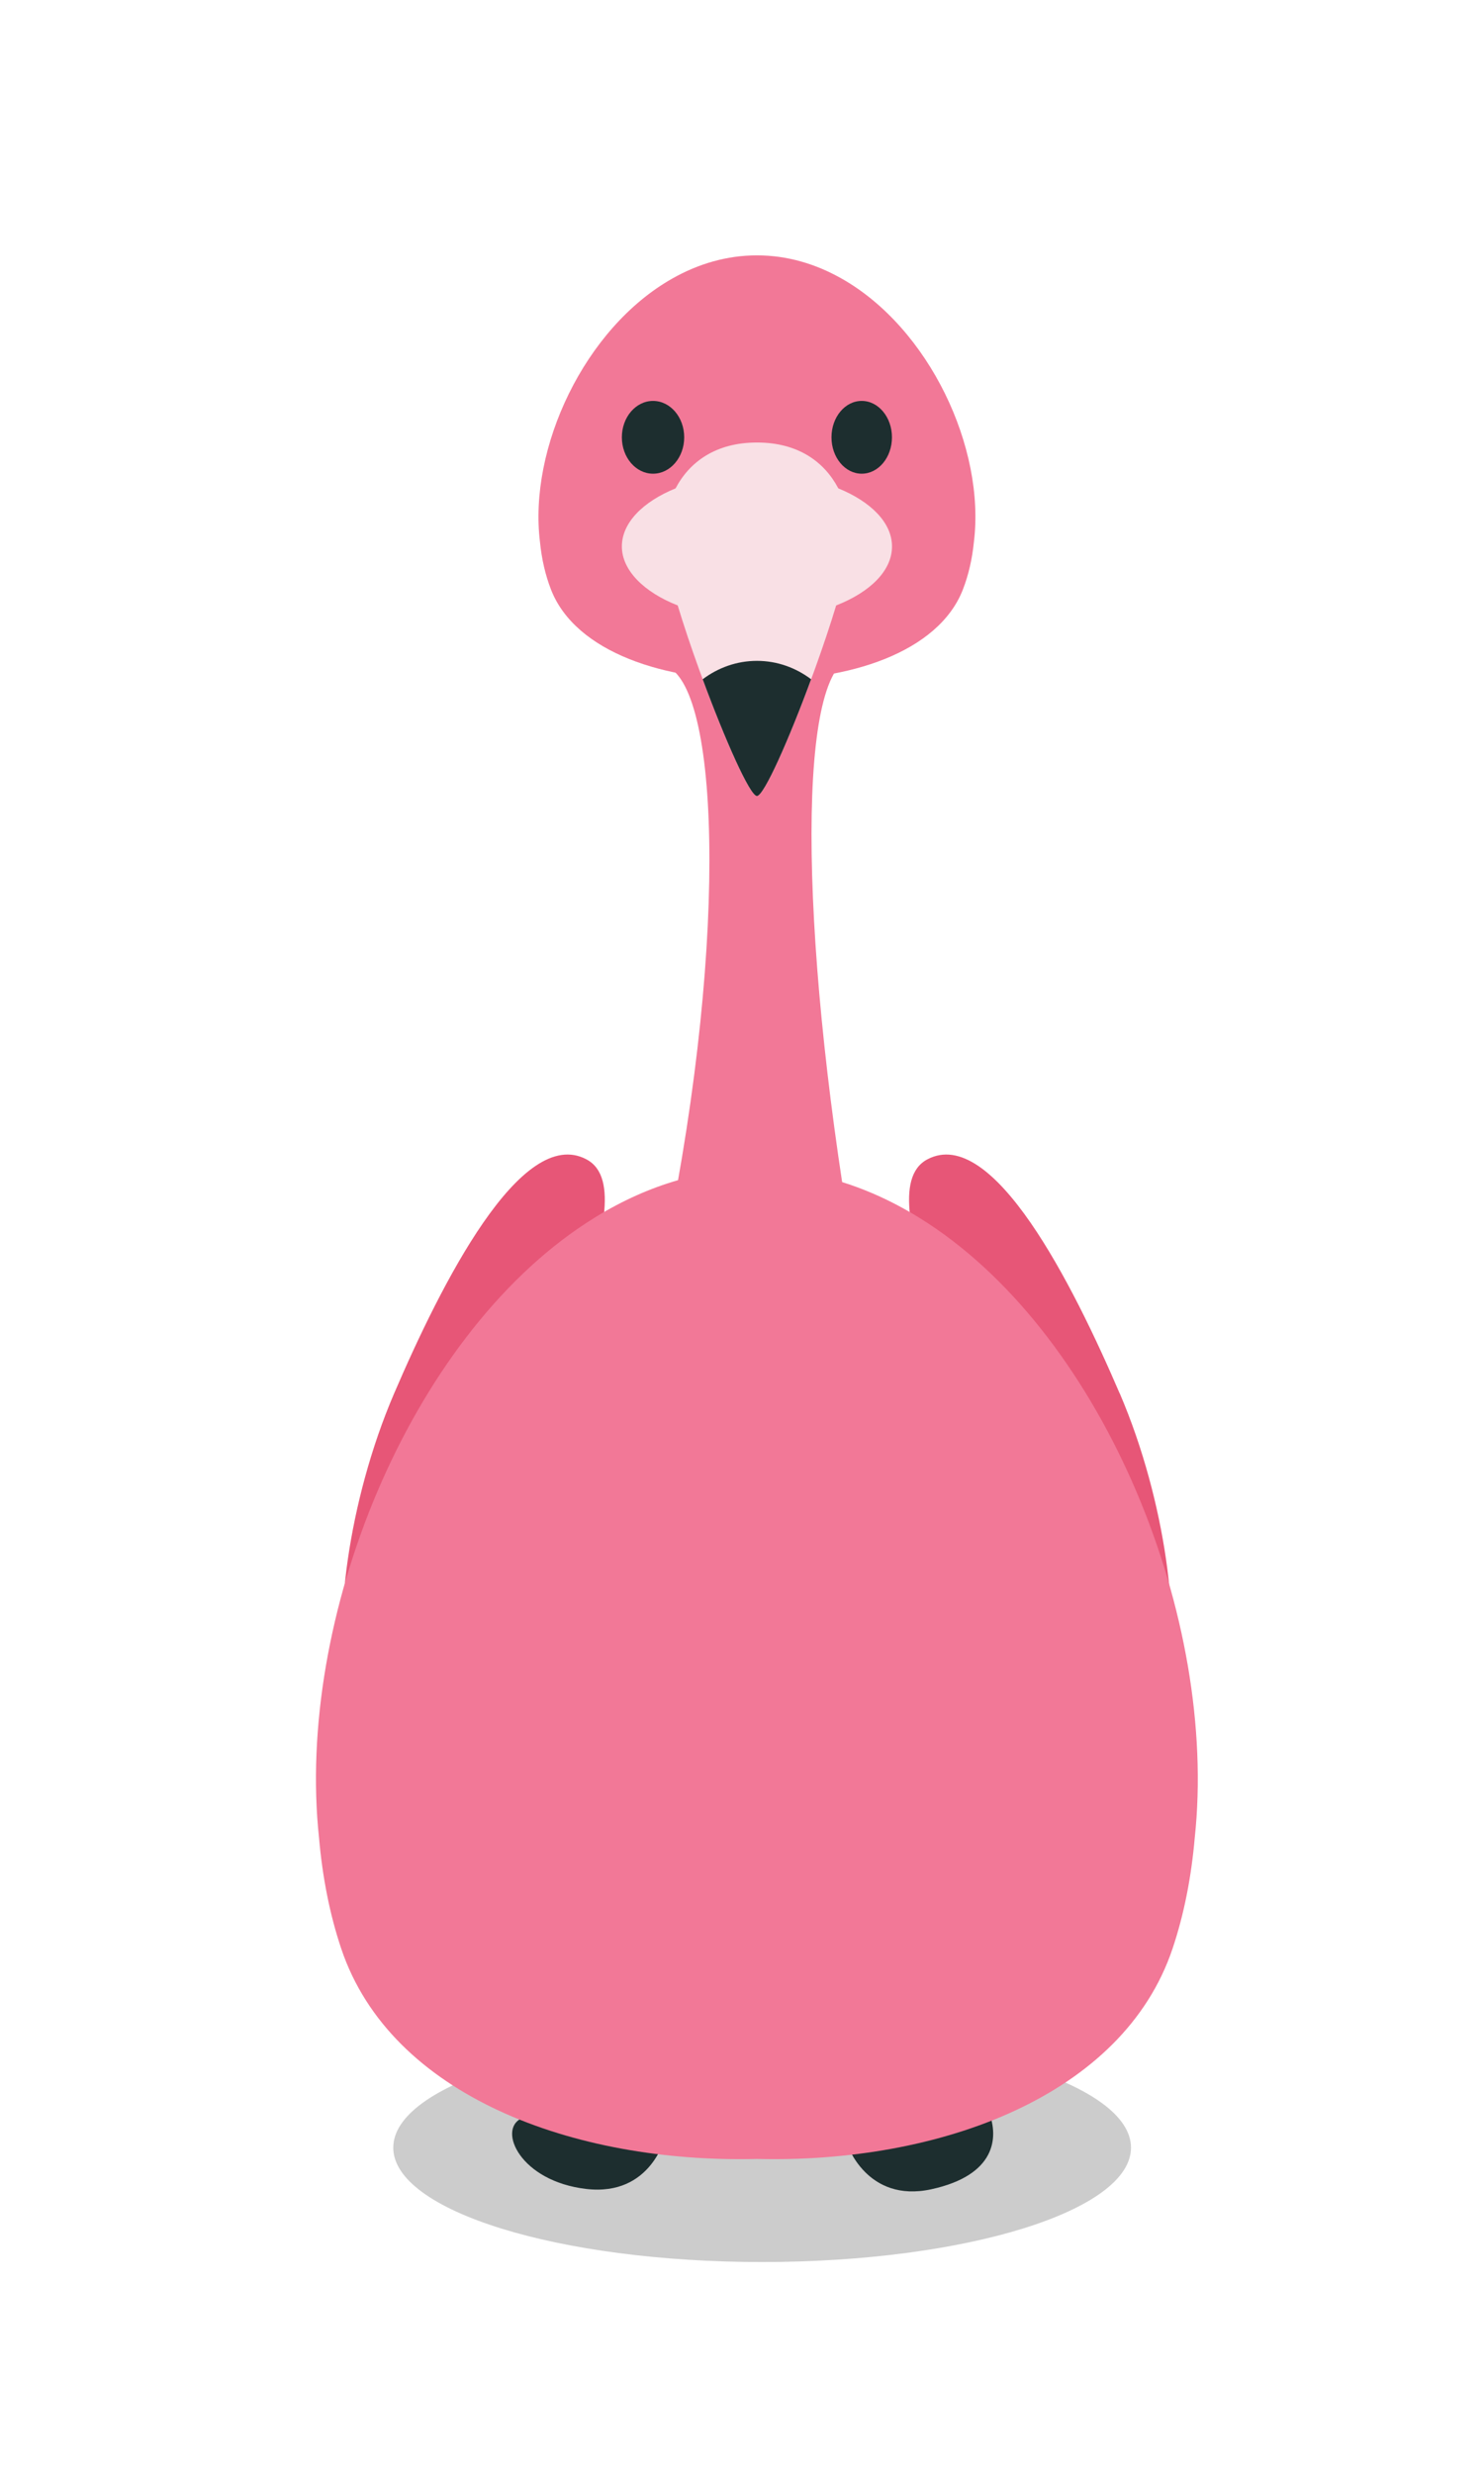 <?xml version="1.0" encoding="UTF-8"?>
<svg xmlns="http://www.w3.org/2000/svg" version="1.1" viewBox="0 0 285.65 475.84">
  <defs>
    <style>
      .cls-1 {
        fill: #e75677;
      }

      .cls-1, .cls-2, .cls-3, .cls-4, .cls-5 {
        fill-rule: evenodd;
      }

      .cls-2 {
        fill: #f27897;
      }

      .cls-3 {
        fill: #f9e0e5;
      }

      .cls-6 {
        opacity: .2;
      }

      .cls-4 {
        fill: #1d2e2f;
      }

      .cls-5 {
        fill: #010101;
      }
    </style>
  </defs>
  <!-- Generator: Adobe Illustrator 28.7.0, SVG Export Plug-In . SVG Version: 1.2.0 Build 136)  -->
  <g>
    <g id="Layer_1">
      <g>
        <g id="Elipsa_4" class="cls-6">
          <path class="cls-5" d="M146.7,391.12c-39.21,0-71,9.85-71,22s31.79,22,71,22,71-9.85,71-22-31.79-22-71-22Z"/>
        </g>
        <g id="shape">
          <path class="cls-4" d="M100.32,407.51c-4.54,2.23-.16,12.06,12.5,13.55,12.66,1.49,15.31-10.28,15.31-10.28,0,0-4.13-.7-14.43-1.91-10.3-1.21-8.84-3.59-13.38-1.36ZM190.39,406.41c-2.45-6.35-.56-1.5-10.7.71-10.14,2.21-16.66,5.26-16.66,5.26,0,0,3.78,11.46,16.24,8.74,12.46-2.72,12.94-9.99,11.12-14.71Z"/>
        </g>
        <g id="shape-2" data-name="shape">
          <path class="cls-1" d="M215.53,268.05c-8.94-20.8-24.45-51.78-37.06-45.02-12.61,6.76,13.19,49.24,10.94,67.14-2.26,17.9,27.84,58.9,34.87,34.47,3.18-11.05.19-35.8-8.74-56.6ZM112.92,223.03c-12.61-6.76-28.12,24.22-37.06,45.02-8.94,20.8-11.92,45.55-8.74,56.6,7.02,24.42,37.12-16.57,34.87-34.47-2.26-17.9,23.55-60.38,10.94-67.14Z"/>
        </g>
        <g id="shape-3" data-name="shape">
          <path class="cls-2" d="M178.53,235.25c-9.99-6.53-21.03-10.38-32.83-10.39,0,0,0,0-.01,0h0s0,0-.01,0c-11.79,0-22.84,3.85-32.83,10.39-34.17,22.29-55.96,76.18-51.44,118.28.65,7.48,2.04,14.67,4.28,21.33,9.52,28.3,44.75,41.29,80,40.43,35.25.86,70.48-12.13,80-40.43,2.24-6.66,3.63-13.85,4.28-21.33,4.52-42.1-17.27-95.99-51.44-118.28Z"/>
        </g>
        <g id="shape-4" data-name="shape">
          <path class="cls-2" d="M161.97,53.57c-4.95-2.8-10.42-4.45-16.27-4.45,0,0,0,0,0,0,0,0,0,0,0,0-5.84,0-11.32,1.65-16.27,4.45-16.93,9.55-27.73,32.66-25.49,50.7.32,3.21,1.01,6.29,2.12,9.14,4.72,12.13,22.17,17.7,39.64,17.33,17.47.37,34.92-5.2,39.64-17.33,1.11-2.86,1.8-5.94,2.12-9.14,2.24-18.05-8.56-41.15-25.49-50.7Z"/>
        </g>
        <g id="Elipsa_84">
          <path class="cls-2" d="M165.99,250.32c-11.43-61.04-13.2-116.31-3.43-123.14,5.58-3.9-8.32-12.07-16.87-12.07s-21.74,9.65-16.41,13.61c10,7.41,10.46,61.02-3.51,121.6-2.08,9.04,8.08,16.8,20.1,16.8s21.81-7.68,20.1-16.8Z"/>
        </g>
        <g id="shape-5" data-name="shape">
          <path class="cls-4" d="M125.7,77.12c-3.31,0-6,3.13-6,7s2.69,7,6,7,6-3.13,6-7-2.69-7-6-7ZM165.87,77.12c-3.22,0-5.82,3.13-5.82,7s2.61,7,5.82,7,5.82-3.13,5.82-7-2.61-7-5.82-7Z"/>
        </g>
        <g id="shape-6" data-name="shape">
          <path class="cls-3" d="M171.7,105.12c0-4.57-4.06-8.62-10.34-11.18-2.65-5.05-7.68-8.82-15.66-8.82s-13.01,3.78-15.66,8.82c-6.28,2.56-10.34,6.61-10.34,11.18s4.24,8.79,10.75,11.34c4.56,15.09,13.36,36.66,15.25,36.66s10.69-21.58,15.25-36.66c6.51-2.54,10.75-6.67,10.75-11.34Z"/>
        </g>
        <g id="Elipsa_88">
          <path class="cls-4" d="M145.7,127.12c-3.89,0-7.49,1.32-10.44,3.54,4.31,11.66,9.1,22.46,10.44,22.46s6.13-10.8,10.43-22.46c-2.95-2.22-6.54-3.54-10.43-3.54Z"/>
        </g>
      </g>
    </g>
  </g>
</svg>